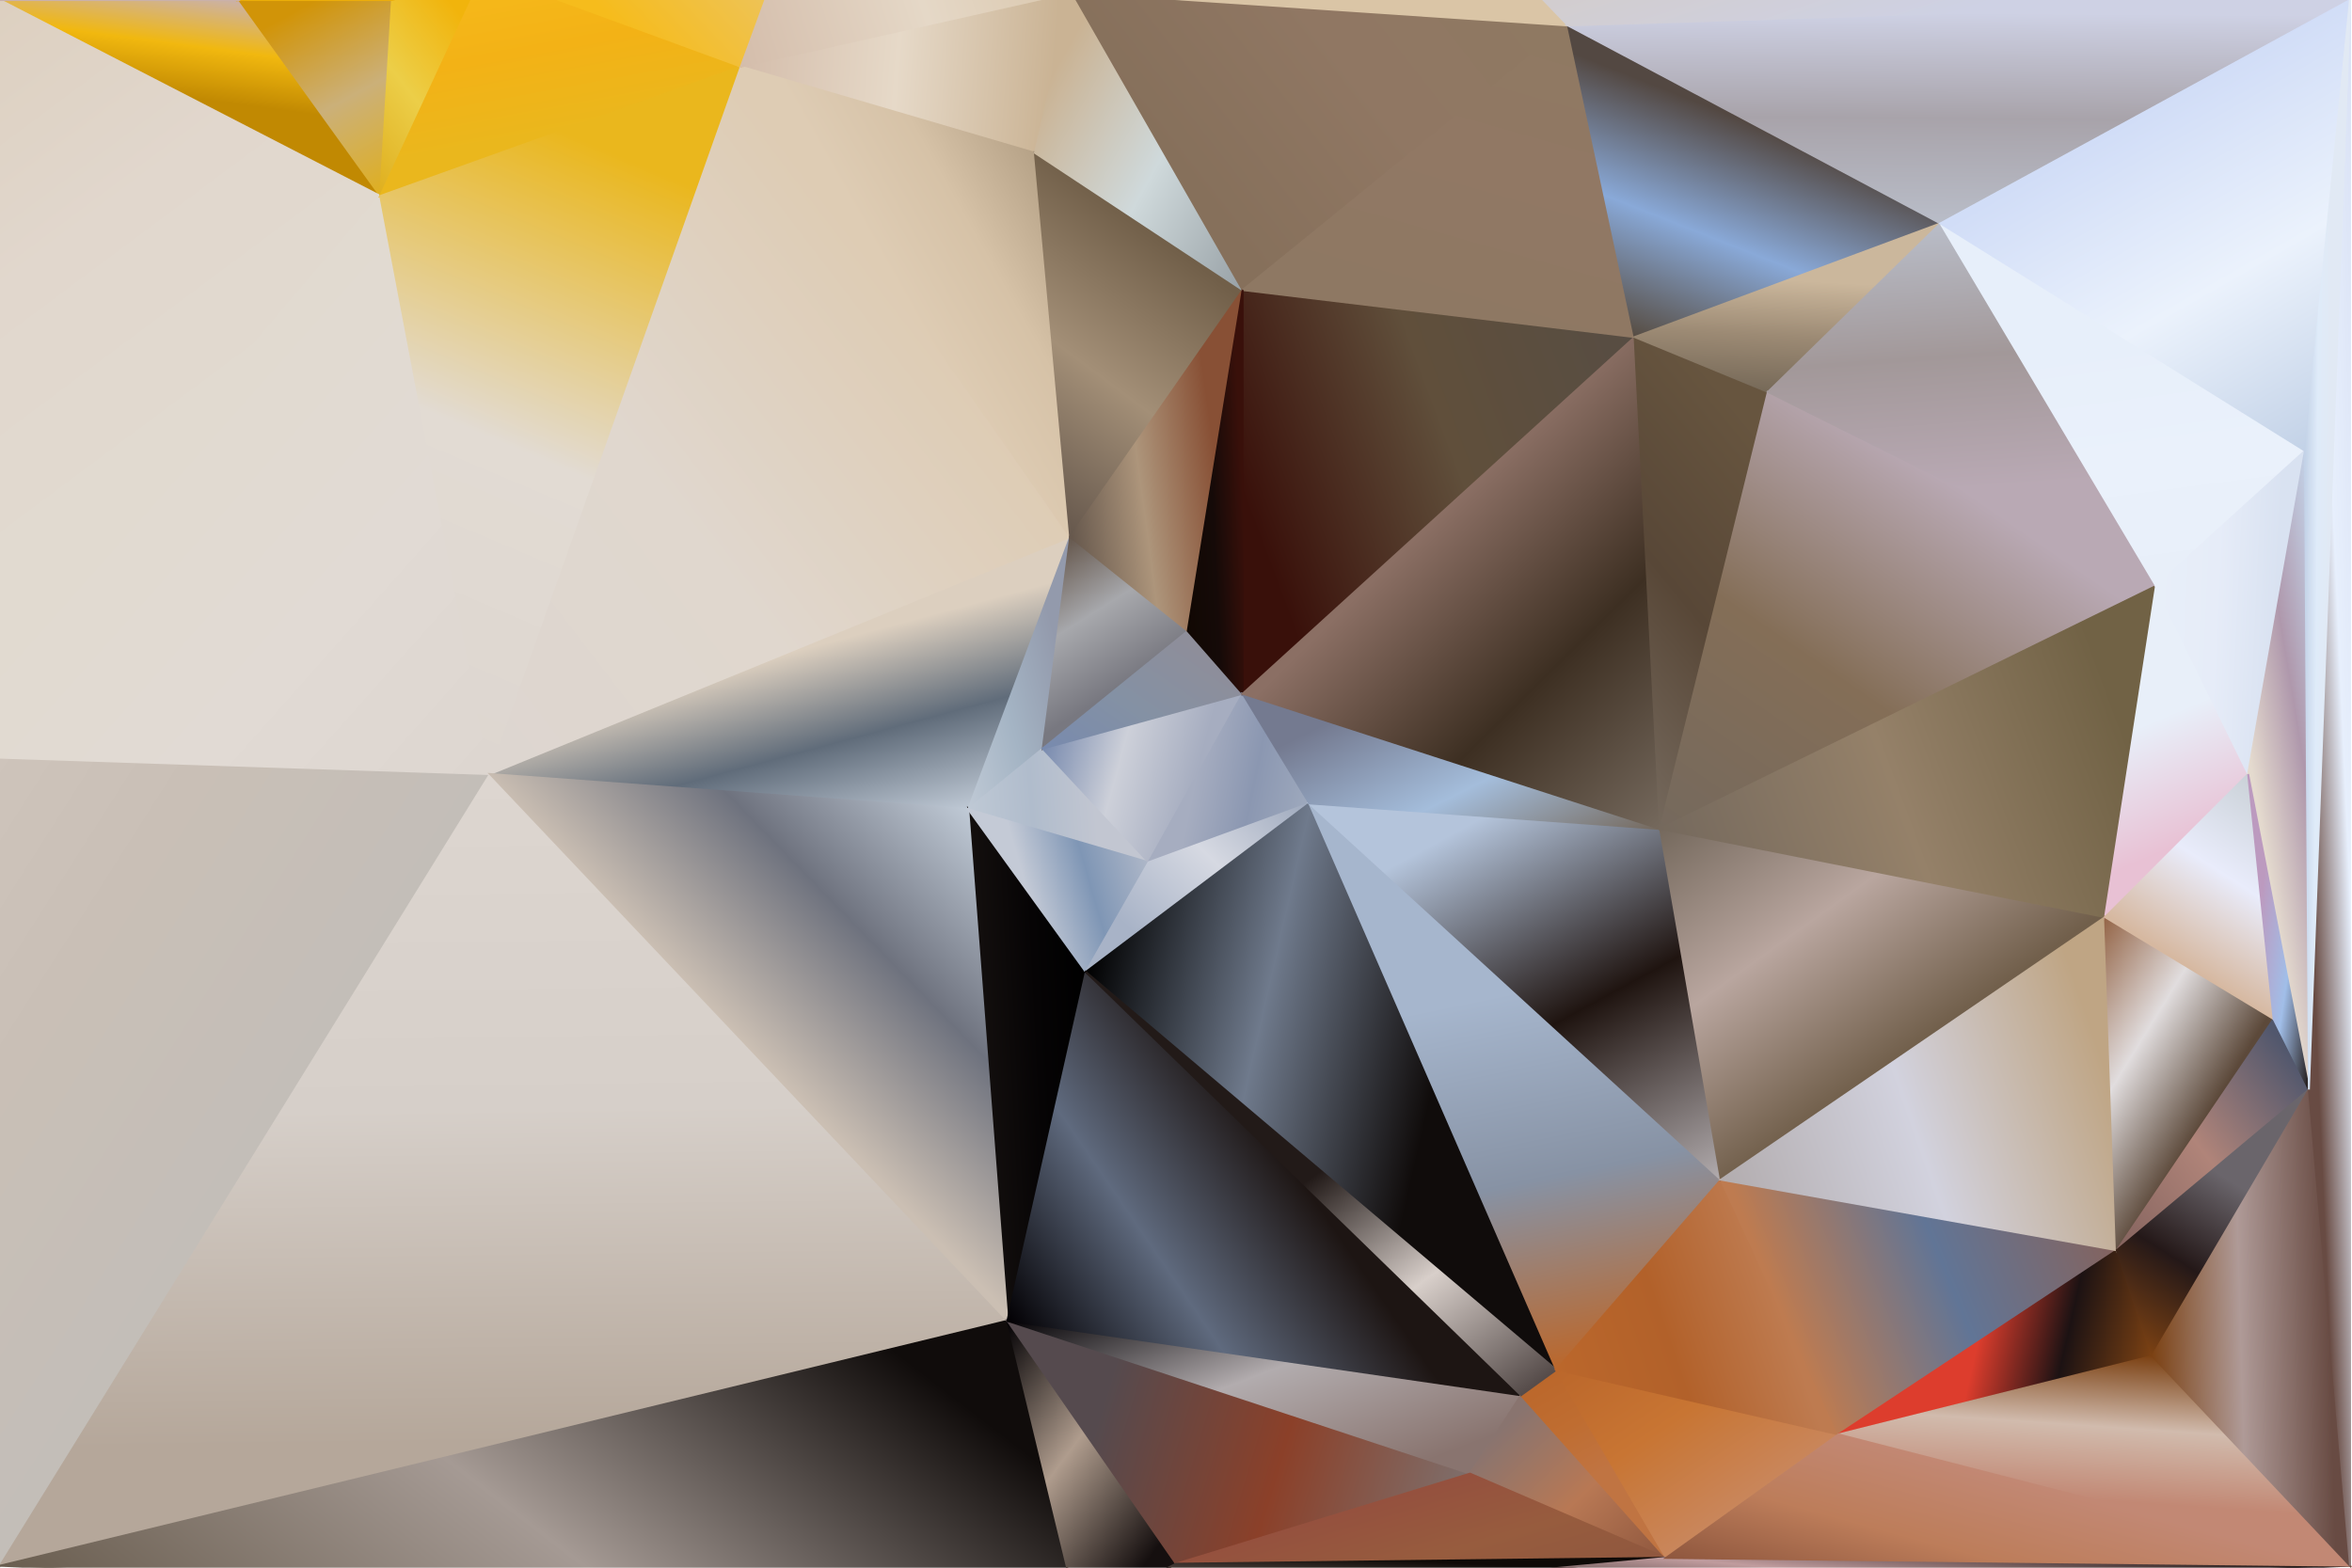 <?xml version="1.0" standalone="yes"?>
<svg width="1200" height="800" xmlns="http://www.w3.org/2000/svg" version="1.1" >
	<defs>
	<linearGradient id="gradient-0" x1="53.333%" y1="96.250%" x2="50.000%" y2="50.000%">
					<stop offset="0.000%" stop-color="#d0c6bd"/>
				
					<stop offset="50.000%" stop-color="#d3c9c0"/>
				
					<stop offset="100.000%" stop-color="#dbd1c7"/>
				</linearGradient>
	<linearGradient id="gradient-1" x1="0.000%" y1="3.623%" x2="76.667%" y2="50.000%">
					<stop offset="0.000%" stop-color="#cec4bb"/>
				
					<stop offset="50.000%" stop-color="#c9bfb6"/>
				
					<stop offset="100.000%" stop-color="#b8afa8"/>
				</linearGradient>
	<linearGradient id="gradient-2" x1="62.887%" y1="0.000%" x2="50.000%" y2="50.000%">
					<stop offset="0.000%" stop-color="#cab1aa"/>
				
					<stop offset="50.000%" stop-color="#f1b80f"/>
				
					<stop offset="100.000%" stop-color="#c18902"/>
				</linearGradient>
	<linearGradient id="gradient-3" x1="92.308%" y1="100.000%" x2="50.000%" y2="0.000%">
					<stop offset="0.000%" stop-color="#dfaf1f"/>
				
					<stop offset="50.000%" stop-color="#cbb079"/>
				
					<stop offset="100.000%" stop-color="#d19408"/>
				</linearGradient>
	<linearGradient id="gradient-4" x1="20.165%" y1="0.000%" x2="50.000%" y2="62.987%">
					<stop offset="0.000%" stop-color="#ddd0c0"/>
				
					<stop offset="50.000%" stop-color="#e1d7cd"/>
				
					<stop offset="100.000%" stop-color="#e1dad0"/>
				</linearGradient>
	<linearGradient id="gradient-5" x1="0.000%" y1="0.000%" x2="58.194%" y2="51.208%">
					<stop offset="0.000%" stop-color="#d0c6bd"/>
				
					<stop offset="50.000%" stop-color="#c9bfb6"/>
				
					<stop offset="100.000%" stop-color="#c3beb8"/>
				</linearGradient>
	<linearGradient id="gradient-6" x1="100.000%" y1="100.000%" x2="40.635%" y2="48.305%">
					<stop offset="0.000%" stop-color="#ddd6d0"/>
				
					<stop offset="50.000%" stop-color="#e1dad4"/>
				
					<stop offset="100.000%" stop-color="#e1dad0"/>
				</linearGradient>
	<linearGradient id="gradient-7" x1="0.000%" y1="100.000%" x2="55.660%" y2="6.140%">
					<stop offset="0.000%" stop-color="#dfaf1f"/>
				
					<stop offset="50.000%" stop-color="#ecce48"/>
				
					<stop offset="100.000%" stop-color="#f1b40c"/>
				</linearGradient>
	<linearGradient id="gradient-8" x1="28.804%" y1="0.000%" x2="50.000%" y2="71.053%">
					<stop offset="0.000%" stop-color="#f6ba1b"/>
				
					<stop offset="50.000%" stop-color="#f3b216"/>
				
					<stop offset="100.000%" stop-color="#eab71d"/>
				</linearGradient>
	<linearGradient id="gradient-9" x1="62.400%" y1="100.000%" x2="50.000%" y2="50.000%">
					<stop offset="0.000%" stop-color="#ecae0b"/>
				
					<stop offset="50.000%" stop-color="#eaad05"/>
				
					<stop offset="100.000%" stop-color="#e7a908"/>
				</linearGradient>
	<linearGradient id="gradient-10" x1="100.000%" y1="0.000%" x2="16.534%" y2="97.659%">
					<stop offset="0.000%" stop-color="#dbc7ae"/>
				
					<stop offset="50.000%" stop-color="#e5d5c5"/>
				
					<stop offset="100.000%" stop-color="#e7a908"/>
				</linearGradient>
	<linearGradient id="gradient-11" x1="48.638%" y1="0.000%" x2="50.000%" y2="84.530%">
					<stop offset="0.000%" stop-color="#ddd6d0"/>
				
					<stop offset="50.000%" stop-color="#d6cfc9"/>
				
					<stop offset="100.000%" stop-color="#b5a79a"/>
				</linearGradient>
	<linearGradient id="gradient-12" x1="24.400%" y1="100.000%" x2="50.000%" y2="50.000%">
					<stop offset="0.000%" stop-color="#cab1aa"/>
				
					<stop offset="50.000%" stop-color="#c88a11"/>
				
					<stop offset="100.000%" stop-color="#f5bb1c"/>
				</linearGradient>
	<linearGradient id="gradient-13" x1="30.435%" y1="100.000%" x2="50.000%" y2="9.141%">
					<stop offset="0.000%" stop-color="#ddd6d0"/>
				
					<stop offset="50.000%" stop-color="#e2dbd3"/>
				
					<stop offset="100.000%" stop-color="#eab71d"/>
				</linearGradient>
	<linearGradient id="gradient-14" x1="82.432%" y1="100.000%" x2="50.000%" y2="43.525%">
					<stop offset="0.000%" stop-color="#bfc9d5"/>
				
					<stop offset="50.000%" stop-color="#606c7a"/>
				
					<stop offset="100.000%" stop-color="#dccfbf"/>
				</linearGradient>
	<linearGradient id="gradient-15" x1="0.000%" y1="83.893%" x2="96.727%" y2="50.000%">
					<stop offset="0.000%" stop-color="#695d4f"/>
				
					<stop offset="50.000%" stop-color="#a59a94"/>
				
					<stop offset="100.000%" stop-color="#100c0b"/>
				</linearGradient>
	<linearGradient id="gradient-16" x1="0.000%" y1="46.341%" x2="94.379%" y2="50.000%">
					<stop offset="0.000%" stop-color="#d4bdab"/>
				
					<stop offset="50.000%" stop-color="#e6d9c8"/>
				
					<stop offset="100.000%" stop-color="#cab394"/>
				</linearGradient>
	<linearGradient id="gradient-17" x1="0.000%" y1="100.000%" x2="71.622%" y2="33.241%">
					<stop offset="0.000%" stop-color="#ddd6d0"/>
				
					<stop offset="50.000%" stop-color="#e0d7ce"/>
				
					<stop offset="100.000%" stop-color="#deccb4"/>
				</linearGradient>
	<linearGradient id="gradient-18" x1="100.000%" y1="31.801%" x2="16.667%" y2="50.000%">
					<stop offset="0.000%" stop-color="#000000"/>
				
					<stop offset="50.000%" stop-color="#060405"/>
				
					<stop offset="100.000%" stop-color="#120e0d"/>
				</linearGradient>
	<linearGradient id="gradient-19" x1="89.286%" y1="18.333%" x2="50.000%" y2="50.000%">
					<stop offset="0.000%" stop-color="#b6a287"/>
				
					<stop offset="50.000%" stop-color="#d6c2a7"/>
				
					<stop offset="100.000%" stop-color="#deccb4"/>
				</linearGradient>
	<linearGradient id="gradient-20" x1="0.000%" y1="100.000%" x2="86.538%" y2="38.849%">
					<stop offset="0.000%" stop-color="#bfc9d5"/>
				
					<stop offset="50.000%" stop-color="#a4b4c4"/>
				
					<stop offset="100.000%" stop-color="#939aac"/>
				</linearGradient>
	<linearGradient id="gradient-21" x1="92.424%" y1="6.452%" x2="50.000%" y2="50.000%">
					<stop offset="0.000%" stop-color="#bfc9d5"/>
				
					<stop offset="50.000%" stop-color="#6e727e"/>
				
					<stop offset="100.000%" stop-color="#cbbfb3"/>
				</linearGradient>
	<linearGradient id="gradient-22" x1="100.000%" y1="0.000%" x2="25.889%" y2="92.793%">
					<stop offset="0.000%" stop-color="#dbc7ae"/>
				
					<stop offset="50.000%" stop-color="#e0cfbb"/>
				
					<stop offset="100.000%" stop-color="#f6bc1c"/>
				</linearGradient>
	<linearGradient id="gradient-23" x1="0.000%" y1="53.448%" x2="70.652%" y2="50.000%">
					<stop offset="0.000%" stop-color="#bfc9d5"/>
				
					<stop offset="50.000%" stop-color="#b0bccc"/>
				
					<stop offset="100.000%" stop-color="#c2c6d1"/>
				</linearGradient>
	<linearGradient id="gradient-24" x1="100.000%" y1="32.530%" x2="32.609%" y2="50.000%">
					<stop offset="0.000%" stop-color="#aeb7c8"/>
				
					<stop offset="50.000%" stop-color="#7f96b5"/>
				
					<stop offset="100.000%" stop-color="#c4cad6"/>
				</linearGradient>
	<linearGradient id="gradient-25" x1="18.919%" y1="0.000%" x2="50.000%" y2="72.222%">
					<stop offset="0.000%" stop-color="#65574c"/>
				
					<stop offset="50.000%" stop-color="#a7a8ac"/>
				
					<stop offset="100.000%" stop-color="#787880"/>
				</linearGradient>
	<linearGradient id="gradient-26" x1="0.000%" y1="0.000%" x2="70.930%" y2="91.611%">
					<stop offset="0.000%" stop-color="#020003"/>
				
					<stop offset="50.000%" stop-color="#af9c8d"/>
				
					<stop offset="100.000%" stop-color="#150f0f"/>
				</linearGradient>
	<linearGradient id="gradient-27" x1="0.000%" y1="100.000%" x2="86.095%" y2="44.294%">
					<stop offset="0.000%" stop-color="#d4bdab"/>
				
					<stop offset="50.000%" stop-color="#e5d8c7"/>
				
					<stop offset="100.000%" stop-color="#d7c2a5"/>
				</linearGradient>
	<linearGradient id="gradient-28" x1="16.981%" y1="100.000%" x2="50.000%" y2="17.857%">
					<stop offset="0.000%" stop-color="#65574c"/>
				
					<stop offset="50.000%" stop-color="#a38f77"/>
				
					<stop offset="100.000%" stop-color="#715f49"/>
				</linearGradient>
	<linearGradient id="gradient-29" x1="0.000%" y1="32.558%" x2="76.471%" y2="50.000%">
					<stop offset="0.000%" stop-color="#788aae"/>
				
					<stop offset="50.000%" stop-color="#cdd0d9"/>
				
					<stop offset="100.000%" stop-color="#a6adc0"/>
				</linearGradient>
	<linearGradient id="gradient-30" x1="0.000%" y1="100.000%" x2="86.275%" y2="26.667%">
					<stop offset="0.000%" stop-color="#788aae"/>
				
					<stop offset="50.000%" stop-color="#8491a4"/>
				
					<stop offset="100.000%" stop-color="#8e8e9a"/>
				</linearGradient>
	<linearGradient id="gradient-31" x1="100.000%" y1="65.116%" x2="29.268%" y2="50.000%">
					<stop offset="0.000%" stop-color="#9ea9bd"/>
				
					<stop offset="50.000%" stop-color="#8b97b1"/>
				
					<stop offset="100.000%" stop-color="#a6adc0"/>
				</linearGradient>
	<linearGradient id="gradient-32" x1="0.000%" y1="72.414%" x2="84.091%" y2="50.000%">
					<stop offset="0.000%" stop-color="#65574c"/>
				
					<stop offset="50.000%" stop-color="#ad957b"/>
				
					<stop offset="100.000%" stop-color="#885035"/>
				</linearGradient>
	<linearGradient id="gradient-33" x1="100.000%" y1="100.000%" x2="8.962%" y2="26.974%">
					<stop offset="0.000%" stop-color="#98a1a6"/>
				
					<stop offset="50.000%" stop-color="#cfd9db"/>
				
					<stop offset="100.000%" stop-color="#cab394"/>
				</linearGradient>
	<linearGradient id="gradient-34" x1="100.000%" y1="62.903%" x2="18.220%" y2="50.000%">
					<stop offset="0.000%" stop-color="#7e6f6c"/>
				
					<stop offset="50.000%" stop-color="#8b4029"/>
				
					<stop offset="100.000%" stop-color="#554a4e"/>
				</linearGradient>
	<linearGradient id="gradient-35" x1="100.000%" y1="0.000%" x2="14.035%" y2="67.442%">
					<stop offset="0.000%" stop-color="#9ea9bd"/>
				
					<stop offset="50.000%" stop-color="#d6d9e2"/>
				
					<stop offset="100.000%" stop-color="#a8b3c7"/>
				</linearGradient>
	<linearGradient id="gradient-36" x1="0.000%" y1="0.000%" x2="95.038%" y2="74.359%">
					<stop offset="0.000%" stop-color="#020003"/>
				
					<stop offset="50.000%" stop-color="#b2acae"/>
				
					<stop offset="100.000%" stop-color="#89746f"/>
				</linearGradient>
	<linearGradient id="gradient-37" x1="100.000%" y1="11.184%" x2="17.194%" y2="50.000%">
					<stop offset="0.000%" stop-color="#8f7962"/>
				
					<stop offset="50.000%" stop-color="#907763"/>
				
					<stop offset="100.000%" stop-color="#86705b"/>
				</linearGradient>
	<linearGradient id="gradient-38" x1="0.000%" y1="82.407%" x2="57.634%" y2="50.000%">
					<stop offset="0.000%" stop-color="#020003"/>
				
					<stop offset="50.000%" stop-color="#5f6a7e"/>
				
					<stop offset="100.000%" stop-color="#1d1513"/>
				</linearGradient>
	<linearGradient id="gradient-39" x1="100.000%" y1="100.000%" x2="13.000%" y2="24.096%">
					<stop offset="0.000%" stop-color="#8f573e"/>
				
					<stop offset="50.000%" stop-color="#b87854"/>
				
					<stop offset="100.000%" stop-color="#89746f"/>
				</linearGradient>
	<linearGradient id="gradient-40" x1="24.324%" y1="0.000%" x2="50.000%" y2="56.771%">
					<stop offset="0.000%" stop-color="#bb672b"/>
				
					<stop offset="50.000%" stop-color="#bf6d31"/>
				
					<stop offset="100.000%" stop-color="#c07442"/>
				</linearGradient>
	<linearGradient id="gradient-41" x1="100.000%" y1="11.650%" x2="0.000%" y2="50.000%">
					<stop offset="0.000%" stop-color="#574d43"/>
				
					<stop offset="50.000%" stop-color="#604f3b"/>
				
					<stop offset="100.000%" stop-color="#39100a"/>
				</linearGradient>
	<linearGradient id="gradient-42" x1="83.000%" y1="0.000%" x2="50.000%" y2="92.453%">
					<stop offset="0.000%" stop-color="#8f7962"/>
				
					<stop offset="50.000%" stop-color="#917864"/>
				
					<stop offset="100.000%" stop-color="#8e7863"/>
				</linearGradient>
	<linearGradient id="gradient-43" x1="0.000%" y1="29.758%" x2="73.750%" y2="50.000%">
					<stop offset="0.000%" stop-color="#000000"/>
				
					<stop offset="50.000%" stop-color="#6f7a8c"/>
				
					<stop offset="100.000%" stop-color="#100c0b"/>
				</linearGradient>
	<linearGradient id="gradient-44" x1="92.500%" y1="100.000%" x2="50.000%" y2="46.991%">
					<stop offset="0.000%" stop-color="#564c4a"/>
				
					<stop offset="50.000%" stop-color="#d8cfca"/>
				
					<stop offset="100.000%" stop-color="#221a18"/>
				</linearGradient>
	<linearGradient id="gradient-45" x1="0.000%" y1="84.466%" x2="100.000%" y2="50.000%">
					<stop offset="0.000%" stop-color="#110803"/>
				
					<stop offset="50.000%" stop-color="#150a08"/>
				
					<stop offset="100.000%" stop-color="#39100a"/>
				</linearGradient>
	<linearGradient id="gradient-46" x1="60.000%" y1="100.000%" x2="50.000%" y2="33.218%">
					<stop offset="0.000%" stop-color="#bb672b"/>
				
					<stop offset="50.000%" stop-color="#8792a4"/>
				
					<stop offset="100.000%" stop-color="#a6b6cd"/>
				</linearGradient>
	<linearGradient id="gradient-47" x1="100.000%" y1="100.000%" x2="42.619%" y2="3.385%">
					<stop offset="0.000%" stop-color="#b2acae"/>
				
					<stop offset="50.000%" stop-color="#1f1410"/>
				
					<stop offset="100.000%" stop-color="#b4c4db"/>
				</linearGradient>
	<linearGradient id="gradient-48" x1="100.000%" y1="93.478%" x2="30.000%" y2="50.000%">
					<stop offset="0.000%" stop-color="#8f573e"/>
				
					<stop offset="50.000%" stop-color="#975c3e"/>
				
					<stop offset="100.000%" stop-color="#95513e"/>
				</linearGradient>
	<linearGradient id="gradient-49" x1="100.000%" y1="100.000%" x2="7.981%" y2="40.580%">
					<stop offset="0.000%" stop-color="#75695d"/>
				
					<stop offset="50.000%" stop-color="#a4bddb"/>
				
					<stop offset="100.000%" stop-color="#747a90"/>
				</linearGradient>
	<linearGradient id="gradient-50" x1="100.000%" y1="100.000%" x2="46.948%" y2="36.255%">
					<stop offset="0.000%" stop-color="#75695d"/>
				
					<stop offset="50.000%" stop-color="#3d2f22"/>
				
					<stop offset="100.000%" stop-color="#8b6f64"/>
				</linearGradient>
	<linearGradient id="gradient-51" x1="0.000%" y1="0.000%" x2="57.833%" y2="97.276%">
					<stop offset="0.000%" stop-color="#dbc7ae"/>
				
					<stop offset="50.000%" stop-color="#d2bd9e"/>
				
					<stop offset="100.000%" stop-color="#dac5a6"/>
				</linearGradient>
	<linearGradient id="gradient-52" x1="0.000%" y1="0.000%" x2="69.444%" y2="67.188%">
					<stop offset="0.000%" stop-color="#bb672b"/>
				
					<stop offset="50.000%" stop-color="#c87533"/>
				
					<stop offset="100.000%" stop-color="#c9865b"/>
				</linearGradient>
	<linearGradient id="gradient-53" x1="0.000%" y1="74.615%" x2="79.167%" y2="50.000%">
					<stop offset="0.000%" stop-color="#bb672b"/>
				
					<stop offset="50.000%" stop-color="#b2612a"/>
				
					<stop offset="100.000%" stop-color="#be7b50"/>
				</linearGradient>
	<linearGradient id="gradient-54" x1="19.118%" y1="100.000%" x2="50.000%" y2="5.578%">
					<stop offset="0.000%" stop-color="#75695d"/>
				
					<stop offset="50.000%" stop-color="#584737"/>
				
					<stop offset="100.000%" stop-color="#67553f"/>
				</linearGradient>
	<linearGradient id="gradient-55" x1="17.895%" y1="100.000%" x2="50.000%" y2="31.761%">
					<stop offset="0.000%" stop-color="#574d43"/>
				
					<stop offset="50.000%" stop-color="#89a9d8"/>
				
					<stop offset="100.000%" stop-color="#534842"/>
				</linearGradient>
	<linearGradient id="gradient-56" x1="43.590%" y1="100.000%" x2="50.000%" y2="33.721%">
					<stop offset="0.000%" stop-color="#766958"/>
				
					<stop offset="50.000%" stop-color="#9c8a74"/>
				
					<stop offset="100.000%" stop-color="#cbb79c"/>
				</linearGradient>
	<linearGradient id="gradient-57" x1="0.000%" y1="0.000%" x2="56.828%" y2="62.570%">
					<stop offset="0.000%" stop-color="#75695d"/>
				
					<stop offset="50.000%" stop-color="#b9a69f"/>
				
					<stop offset="100.000%" stop-color="#715f4b"/>
				</linearGradient>
	<linearGradient id="gradient-58" x1="0.000%" y1="100.000%" x2="58.333%" y2="5.357%">
					<stop offset="0.000%" stop-color="#0c0807"/>
				
					<stop offset="50.000%" stop-color="#6c5f59"/>
				
					<stop offset="100.000%" stop-color="#0f0a07"/>
				</linearGradient>
	<linearGradient id="gradient-59" x1="100.000%" y1="27.692%" x2="14.851%" y2="50.000%">
					<stop offset="0.000%" stop-color="#84635e"/>
				
					<stop offset="50.000%" stop-color="#617596"/>
				
					<stop offset="100.000%" stop-color="#be7b50"/>
				</linearGradient>
	<linearGradient id="gradient-60" x1="100.000%" y1="57.447%" x2="44.375%" y2="50.000%">
					<stop offset="0.000%" stop-color="#7b4113"/>
				
					<stop offset="50.000%" stop-color="#1c1213"/>
				
					<stop offset="100.000%" stop-color="#dd3d2d"/>
				</linearGradient>
	<linearGradient id="gradient-61" x1="0.000%" y1="100.000%" x2="60.870%" y2="22.197%">
					<stop offset="0.000%" stop-color="#75695d"/>
				
					<stop offset="50.000%" stop-color="#846e57"/>
				
					<stop offset="100.000%" stop-color="#b9a9b4"/>
				</linearGradient>
	<linearGradient id="gradient-62" x1="0.000%" y1="73.373%" x2="94.862%" y2="50.000%">
					<stop offset="0.000%" stop-color="#75695d"/>
				
					<stop offset="50.000%" stop-color="#958169"/>
				
					<stop offset="100.000%" stop-color="#716245"/>
				</linearGradient>
	<linearGradient id="gradient-63" x1="44.444%" y1="0.000%" x2="50.000%" y2="73.243%">
					<stop offset="0.000%" stop-color="#b9bdc8"/>
				
					<stop offset="50.000%" stop-color="#a29899"/>
				
					<stop offset="100.000%" stop-color="#b9a9b4"/>
				</linearGradient>
	<linearGradient id="gradient-64" x1="0.000%" y1="78.824%" x2="98.515%" y2="50.000%">
					<stop offset="0.000%" stop-color="#b2acae"/>
				
					<stop offset="50.000%" stop-color="#d2d2de"/>
				
					<stop offset="100.000%" stop-color="#bfa584"/>
				</linearGradient>
	<linearGradient id="gradient-65" x1="35.616%" y1="0.000%" x2="50.000%" y2="78.402%">
					<stop offset="0.000%" stop-color="#e8eff9"/>
				
					<stop offset="50.000%" stop-color="#e8eff9"/>
				
					<stop offset="100.000%" stop-color="#e8c1d4"/>
				</linearGradient>
	<linearGradient id="gradient-66" x1="0.000%" y1="0.000%" x2="53.488%" y2="65.294%">
					<stop offset="0.000%" stop-color="#946547"/>
				
					<stop offset="50.000%" stop-color="#e1ddde"/>
				
					<stop offset="100.000%" stop-color="#5c493a"/>
				</linearGradient>
	<linearGradient id="gradient-67" x1="0.000%" y1="100.000%" x2="90.816%" y2="15.254%">
					<stop offset="0.000%" stop-color="#84635e"/>
				
					<stop offset="50.000%" stop-color="#b08479"/>
				
					<stop offset="100.000%" stop-color="#51576d"/>
				</linearGradient>
	<linearGradient id="gradient-68" x1="59.140%" y1="100.000%" x2="50.000%" y2="31.351%">
					<stop offset="0.000%" stop-color="#e8eff9"/>
				
					<stop offset="50.000%" stop-color="#eaf1fb"/>
				
					<stop offset="100.000%" stop-color="#e7effa"/>
				</linearGradient>
	<linearGradient id="gradient-69" x1="84.884%" y1="0.000%" x2="50.000%" y2="79.200%">
					<stop offset="0.000%" stop-color="#cad1d7"/>
				
					<stop offset="50.000%" stop-color="#e9ecfb"/>
				
					<stop offset="100.000%" stop-color="#d6b8a0"/>
				</linearGradient>
	<linearGradient id="gradient-70" x1="0.000%" y1="41.818%" x2="80.921%" y2="50.000%">
					<stop offset="0.000%" stop-color="#e8eff9"/>
				
					<stop offset="50.000%" stop-color="#e6ecf8"/>
				
					<stop offset="100.000%" stop-color="#d9e2f1"/>
				</linearGradient>
	<linearGradient id="gradient-71" x1="18.367%" y1="100.000%" x2="50.000%" y2="30.147%">
					<stop offset="0.000%" stop-color="#7b4113"/>
				
					<stop offset="50.000%" stop-color="#241818"/>
				
					<stop offset="100.000%" stop-color="#6a656b"/>
				</linearGradient>
	<linearGradient id="gradient-72" x1="93.548%" y1="0.000%" x2="50.000%" y2="75.307%">
					<stop offset="0.000%" stop-color="#c3d2e7"/>
				
					<stop offset="50.000%" stop-color="#af98ac"/>
				
					<stop offset="100.000%" stop-color="#e4dace"/>
				</linearGradient>
	<linearGradient id="gradient-73" x1="100.000%" y1="100.000%" x2="20.968%" y2="38.820%">
					<stop offset="0.000%" stop-color="#201816"/>
				
					<stop offset="50.000%" stop-color="#a1bee8"/>
				
					<stop offset="100.000%" stop-color="#bc9abf"/>
				</linearGradient>
	<linearGradient id="gradient-74" x1="100.000%" y1="14.286%" x2="23.112%" y2="50.000%">
					<stop offset="0.000%" stop-color="#110907"/>
				
					<stop offset="50.000%" stop-color="#c09c9e"/>
				
					<stop offset="100.000%" stop-color="#100b08"/>
				</linearGradient>
	<linearGradient id="gradient-75" x1="61.303%" y1="0.000%" x2="50.000%" y2="68.692%">
					<stop offset="0.000%" stop-color="#7b4113"/>
				
					<stop offset="50.000%" stop-color="#d1bbad"/>
				
					<stop offset="100.000%" stop-color="#c28874"/>
				</linearGradient>
	<linearGradient id="gradient-76" x1="0.000%" y1="94.030%" x2="62.607%" y2="50.000%">
					<stop offset="0.000%" stop-color="#8f573e"/>
				
					<stop offset="50.000%" stop-color="#bd7d5a"/>
				
					<stop offset="100.000%" stop-color="#c28874"/>
				</linearGradient>
	<linearGradient id="gradient-77" x1="0.000%" y1="55.967%" x2="89.604%" y2="50.000%">
					<stop offset="0.000%" stop-color="#7b4113"/>
				
					<stop offset="50.000%" stop-color="#af9a97"/>
				
					<stop offset="100.000%" stop-color="#684b43"/>
				</linearGradient>
	<linearGradient id="gradient-78" x1="47.619%" y1="100.000%" x2="50.000%" y2="5.702%">
					<stop offset="0.000%" stop-color="#b9bdc8"/>
				
					<stop offset="50.000%" stop-color="#a8a3aa"/>
				
					<stop offset="100.000%" stop-color="#ced1e4"/>
				</linearGradient>
	<linearGradient id="gradient-79" x1="0.000%" y1="0.000%" x2="71.459%" y2="97.917%">
					<stop offset="0.000%" stop-color="#dbc7ae"/>
				
					<stop offset="50.000%" stop-color="#dbc5a0"/>
				
					<stop offset="100.000%" stop-color="#ced1e4"/>
				</linearGradient>
	<linearGradient id="gradient-80" x1="88.995%" y1="100.000%" x2="50.000%" y2="24.783%">
					<stop offset="0.000%" stop-color="#c3d2e7"/>
				
					<stop offset="50.000%" stop-color="#ebf2fc"/>
				
					<stop offset="100.000%" stop-color="#d1ddf7"/>
				</linearGradient>
	<linearGradient id="gradient-81" x1="100.000%" y1="0.000%" x2="50.000%" y2="84.793%">
					<stop offset="0.000%" stop-color="#dae2f5"/>
				
					<stop offset="50.000%" stop-color="#e7effc"/>
				
					<stop offset="100.000%" stop-color="#684b43"/>
				</linearGradient>
	<linearGradient id="gradient-82" x1="0.000%" y1="41.367%" x2="54.348%" y2="50.000%">
					<stop offset="0.000%" stop-color="#c3d2e7"/>
				
					<stop offset="50.000%" stop-color="#dfebf9"/>
				
					<stop offset="100.000%" stop-color="#e1e9f4"/>
				</linearGradient>
		</defs>
	<polygon points="-105,400 -49,385 0,0" fill="url(#gradient-0)" stroke="url(#gradient-0)" stroke-width="1" stroke-linejoin="miter"/>
	<polygon points="-49,385 -105,400 0,799" fill="url(#gradient-1)" stroke="url(#gradient-1)" stroke-width="1" stroke-linejoin="miter"/>
	<polygon points="122,0 0,0 194,100" fill="url(#gradient-2)" stroke="url(#gradient-2)" stroke-width="1" stroke-linejoin="miter"/>
	<polygon points="122,0 194,100 200,0" fill="url(#gradient-3)" stroke="url(#gradient-3)" stroke-width="1" stroke-linejoin="miter"/>
	<polygon points="0,0 -49,385 194,100" fill="url(#gradient-4)" stroke="url(#gradient-4)" stroke-width="1" stroke-linejoin="miter"/>
	<polygon points="-49,385 0,799 250,395" fill="url(#gradient-5)" stroke="url(#gradient-5)" stroke-width="1" stroke-linejoin="miter"/>
	<polygon points="194,100 -49,385 250,395" fill="url(#gradient-6)" stroke="url(#gradient-6)" stroke-width="1" stroke-linejoin="miter"/>
	<polygon points="200,0 194,100 247,-14" fill="url(#gradient-7)" stroke="url(#gradient-7)" stroke-width="1" stroke-linejoin="miter"/>
	<polygon points="247,-14 194,100 378,34" fill="url(#gradient-8)" stroke="url(#gradient-8)" stroke-width="1" stroke-linejoin="miter"/>
	<polygon points="122,0 200,0 247,-14" fill="url(#gradient-9)" stroke="url(#gradient-9)" stroke-width="1" stroke-linejoin="miter"/>
	<polygon points="122,0 247,-14 500,-299" fill="url(#gradient-10)" stroke="url(#gradient-10)" stroke-width="1" stroke-linejoin="miter"/>
	<polygon points="250,395 0,799 514,674" fill="url(#gradient-11)" stroke="url(#gradient-11)" stroke-width="1" stroke-linejoin="miter"/>
	<polygon points="0,0 122,0 500,-299" fill="url(#gradient-12)" stroke="url(#gradient-12)" stroke-width="1" stroke-linejoin="miter"/>
	<polygon points="194,100 250,395 378,34" fill="url(#gradient-13)" stroke="url(#gradient-13)" stroke-width="1" stroke-linejoin="miter"/>
	<polygon points="250,395 494,413 546,274" fill="url(#gradient-14)" stroke="url(#gradient-14)" stroke-width="1" stroke-linejoin="miter"/>
	<polygon points="514,674 0,799 550,823" fill="url(#gradient-15)" stroke="url(#gradient-15)" stroke-width="1" stroke-linejoin="miter"/>
	<polygon points="378,34 528,78 547,-4" fill="url(#gradient-16)" stroke="url(#gradient-16)" stroke-width="1" stroke-linejoin="miter"/>
	<polygon points="378,34 250,395 546,274" fill="url(#gradient-17)" stroke="url(#gradient-17)" stroke-width="1" stroke-linejoin="miter"/>
	<polygon points="494,413 514,674 554,496" fill="url(#gradient-18)" stroke="url(#gradient-18)" stroke-width="1" stroke-linejoin="miter"/>
	<polygon points="528,78 378,34 546,274" fill="url(#gradient-19)" stroke="url(#gradient-19)" stroke-width="1" stroke-linejoin="miter"/>
	<polygon points="494,413 532,382 546,274" fill="url(#gradient-20)" stroke="url(#gradient-20)" stroke-width="1" stroke-linejoin="miter"/>
	<polygon points="494,413 250,395 514,674" fill="url(#gradient-21)" stroke="url(#gradient-21)" stroke-width="1" stroke-linejoin="miter"/>
	<polygon points="247,-14 378,34 500,-299" fill="url(#gradient-22)" stroke="url(#gradient-22)" stroke-width="1" stroke-linejoin="miter"/>
	<polygon points="532,382 494,413 586,440" fill="url(#gradient-23)" stroke="url(#gradient-23)" stroke-width="1" stroke-linejoin="miter"/>
	<polygon points="494,413 554,496 586,440" fill="url(#gradient-24)" stroke="url(#gradient-24)" stroke-width="1" stroke-linejoin="miter"/>
	<polygon points="546,274 532,382 606,322" fill="url(#gradient-25)" stroke="url(#gradient-25)" stroke-width="1" stroke-linejoin="miter"/>
	<polygon points="514,674 550,823 600,798" fill="url(#gradient-26)" stroke="url(#gradient-26)" stroke-width="1" stroke-linejoin="miter"/>
	<polygon points="500,-299 378,34 547,-4" fill="url(#gradient-27)" stroke="url(#gradient-27)" stroke-width="1" stroke-linejoin="miter"/>
	<polygon points="528,78 546,274 634,148" fill="url(#gradient-28)" stroke="url(#gradient-28)" stroke-width="1" stroke-linejoin="miter"/>
	<polygon points="532,382 586,440 634,354" fill="url(#gradient-29)" stroke="url(#gradient-29)" stroke-width="1" stroke-linejoin="miter"/>
	<polygon points="606,322 532,382 634,354" fill="url(#gradient-30)" stroke="url(#gradient-30)" stroke-width="1" stroke-linejoin="miter"/>
	<polygon points="634,354 586,440 668,410" fill="url(#gradient-31)" stroke="url(#gradient-31)" stroke-width="1" stroke-linejoin="miter"/>
	<polygon points="546,274 606,322 634,148" fill="url(#gradient-32)" stroke="url(#gradient-32)" stroke-width="1" stroke-linejoin="miter"/>
	<polygon points="547,-4 528,78 634,148" fill="url(#gradient-33)" stroke="url(#gradient-33)" stroke-width="1" stroke-linejoin="miter"/>
	<polygon points="514,674 600,798 750,752" fill="url(#gradient-34)" stroke="url(#gradient-34)" stroke-width="1" stroke-linejoin="miter"/>
	<polygon points="586,440 554,496 668,410" fill="url(#gradient-35)" stroke="url(#gradient-35)" stroke-width="1" stroke-linejoin="miter"/>
	<polygon points="514,674 750,752 776,712" fill="url(#gradient-36)" stroke="url(#gradient-36)" stroke-width="1" stroke-linejoin="miter"/>
	<polygon points="547,-4 634,148 800,13" fill="url(#gradient-37)" stroke="url(#gradient-37)" stroke-width="1" stroke-linejoin="miter"/>
	<polygon points="554,496 514,674 776,712" fill="url(#gradient-38)" stroke="url(#gradient-38)" stroke-width="1" stroke-linejoin="miter"/>
	<polygon points="776,712 750,752 850,795" fill="url(#gradient-39)" stroke="url(#gradient-39)" stroke-width="1" stroke-linejoin="miter"/>
	<polygon points="794,699 776,712 850,795" fill="url(#gradient-40)" stroke="url(#gradient-40)" stroke-width="1" stroke-linejoin="miter"/>
	<polygon points="634,148 634,354 834,172" fill="url(#gradient-41)" stroke="url(#gradient-41)" stroke-width="1" stroke-linejoin="miter"/>
	<polygon points="800,13 634,148 834,172" fill="url(#gradient-42)" stroke="url(#gradient-42)" stroke-width="1" stroke-linejoin="miter"/>
	<polygon points="668,410 554,496 794,699" fill="url(#gradient-43)" stroke="url(#gradient-43)" stroke-width="1" stroke-linejoin="miter"/>
	<polygon points="554,496 776,712 794,699" fill="url(#gradient-44)" stroke="url(#gradient-44)" stroke-width="1" stroke-linejoin="miter"/>
	<polygon points="606,322 634,354 634,148" fill="url(#gradient-45)" stroke="url(#gradient-45)" stroke-width="1" stroke-linejoin="miter"/>
	<polygon points="668,410 794,699 878,602" fill="url(#gradient-46)" stroke="url(#gradient-46)" stroke-width="1" stroke-linejoin="miter"/>
	<polygon points="847,423 668,410 878,602" fill="url(#gradient-47)" stroke="url(#gradient-47)" stroke-width="1" stroke-linejoin="miter"/>
	<polygon points="750,752 600,798 850,795" fill="url(#gradient-48)" stroke="url(#gradient-48)" stroke-width="1" stroke-linejoin="miter"/>
	<polygon points="634,354 668,410 847,423" fill="url(#gradient-49)" stroke="url(#gradient-49)" stroke-width="1" stroke-linejoin="miter"/>
	<polygon points="834,172 634,354 847,423" fill="url(#gradient-50)" stroke="url(#gradient-50)" stroke-width="1" stroke-linejoin="miter"/>
	<polygon points="500,-299 547,-4 800,13" fill="url(#gradient-51)" stroke="url(#gradient-51)" stroke-width="1" stroke-linejoin="miter"/>
	<polygon points="794,699 850,795 938,732" fill="url(#gradient-52)" stroke="url(#gradient-52)" stroke-width="1" stroke-linejoin="miter"/>
	<polygon points="878,602 794,699 938,732" fill="url(#gradient-53)" stroke="url(#gradient-53)" stroke-width="1" stroke-linejoin="miter"/>
	<polygon points="834,172 847,423 902,200" fill="url(#gradient-54)" stroke="url(#gradient-54)" stroke-width="1" stroke-linejoin="miter"/>
	<polygon points="800,13 834,172 990,114" fill="url(#gradient-55)" stroke="url(#gradient-55)" stroke-width="1" stroke-linejoin="miter"/>
	<polygon points="834,172 902,200 990,114" fill="url(#gradient-56)" stroke="url(#gradient-56)" stroke-width="1" stroke-linejoin="miter"/>
	<polygon points="847,423 878,602 1074,468" fill="url(#gradient-57)" stroke="url(#gradient-57)" stroke-width="1" stroke-linejoin="miter"/>
	<polygon points="600,798 550,823 850,795" fill="url(#gradient-58)" stroke="url(#gradient-58)" stroke-width="1" stroke-linejoin="miter"/>
	<polygon points="878,602 938,732 1080,638" fill="url(#gradient-59)" stroke="url(#gradient-59)" stroke-width="1" stroke-linejoin="miter"/>
	<polygon points="1080,638 938,732 1098,692" fill="url(#gradient-60)" stroke="url(#gradient-60)" stroke-width="1" stroke-linejoin="miter"/>
	<polygon points="902,200 847,423 1100,299" fill="url(#gradient-61)" stroke="url(#gradient-61)" stroke-width="1" stroke-linejoin="miter"/>
	<polygon points="847,423 1074,468 1100,299" fill="url(#gradient-62)" stroke="url(#gradient-62)" stroke-width="1" stroke-linejoin="miter"/>
	<polygon points="990,114 902,200 1100,299" fill="url(#gradient-63)" stroke="url(#gradient-63)" stroke-width="1" stroke-linejoin="miter"/>
	<polygon points="1074,468 878,602 1080,638" fill="url(#gradient-64)" stroke="url(#gradient-64)" stroke-width="1" stroke-linejoin="miter"/>
	<polygon points="1100,299 1074,468 1147,395" fill="url(#gradient-65)" stroke="url(#gradient-65)" stroke-width="1" stroke-linejoin="miter"/>
	<polygon points="1074,468 1080,638 1160,520" fill="url(#gradient-66)" stroke="url(#gradient-66)" stroke-width="1" stroke-linejoin="miter"/>
	<polygon points="1160,520 1080,638 1178,556" fill="url(#gradient-67)" stroke="url(#gradient-67)" stroke-width="1" stroke-linejoin="miter"/>
	<polygon points="990,114 1100,299 1176,230" fill="url(#gradient-68)" stroke="url(#gradient-68)" stroke-width="1" stroke-linejoin="miter"/>
	<polygon points="1147,395 1074,468 1160,520" fill="url(#gradient-69)" stroke="url(#gradient-69)" stroke-width="1" stroke-linejoin="miter"/>
	<polygon points="1100,299 1147,395 1176,230" fill="url(#gradient-70)" stroke="url(#gradient-70)" stroke-width="1" stroke-linejoin="miter"/>
	<polygon points="1080,638 1098,692 1178,556" fill="url(#gradient-71)" stroke="url(#gradient-71)" stroke-width="1" stroke-linejoin="miter"/>
	<polygon points="1176,230 1147,395 1178,556" fill="url(#gradient-72)" stroke="url(#gradient-72)" stroke-width="1" stroke-linejoin="miter"/>
	<polygon points="1147,395 1160,520 1178,556" fill="url(#gradient-73)" stroke="url(#gradient-73)" stroke-width="1" stroke-linejoin="miter"/>
	<polygon points="850,795 550,823 1199,799" fill="url(#gradient-74)" stroke="url(#gradient-74)" stroke-width="1" stroke-linejoin="miter"/>
	<polygon points="1098,692 938,732 1199,799" fill="url(#gradient-75)" stroke="url(#gradient-75)" stroke-width="1" stroke-linejoin="miter"/>
	<polygon points="938,732 850,795 1199,799" fill="url(#gradient-76)" stroke="url(#gradient-76)" stroke-width="1" stroke-linejoin="miter"/>
	<polygon points="1178,556 1098,692 1199,799" fill="url(#gradient-77)" stroke="url(#gradient-77)" stroke-width="1" stroke-linejoin="miter"/>
	<polygon points="800,13 990,114 1199,0" fill="url(#gradient-78)" stroke="url(#gradient-78)" stroke-width="1" stroke-linejoin="miter"/>
	<polygon points="500,-299 800,13 1199,0" fill="url(#gradient-79)" stroke="url(#gradient-79)" stroke-width="1" stroke-linejoin="miter"/>
	<polygon points="990,114 1176,230 1199,0" fill="url(#gradient-80)" stroke="url(#gradient-80)" stroke-width="1" stroke-linejoin="miter"/>
	<polygon points="1178,556 1199,799 1199,0" fill="url(#gradient-81)" stroke="url(#gradient-81)" stroke-width="1" stroke-linejoin="miter"/>
	<polygon points="1176,230 1178,556 1199,0" fill="url(#gradient-82)" stroke="url(#gradient-82)" stroke-width="1" stroke-linejoin="miter"/>
	
</svg>